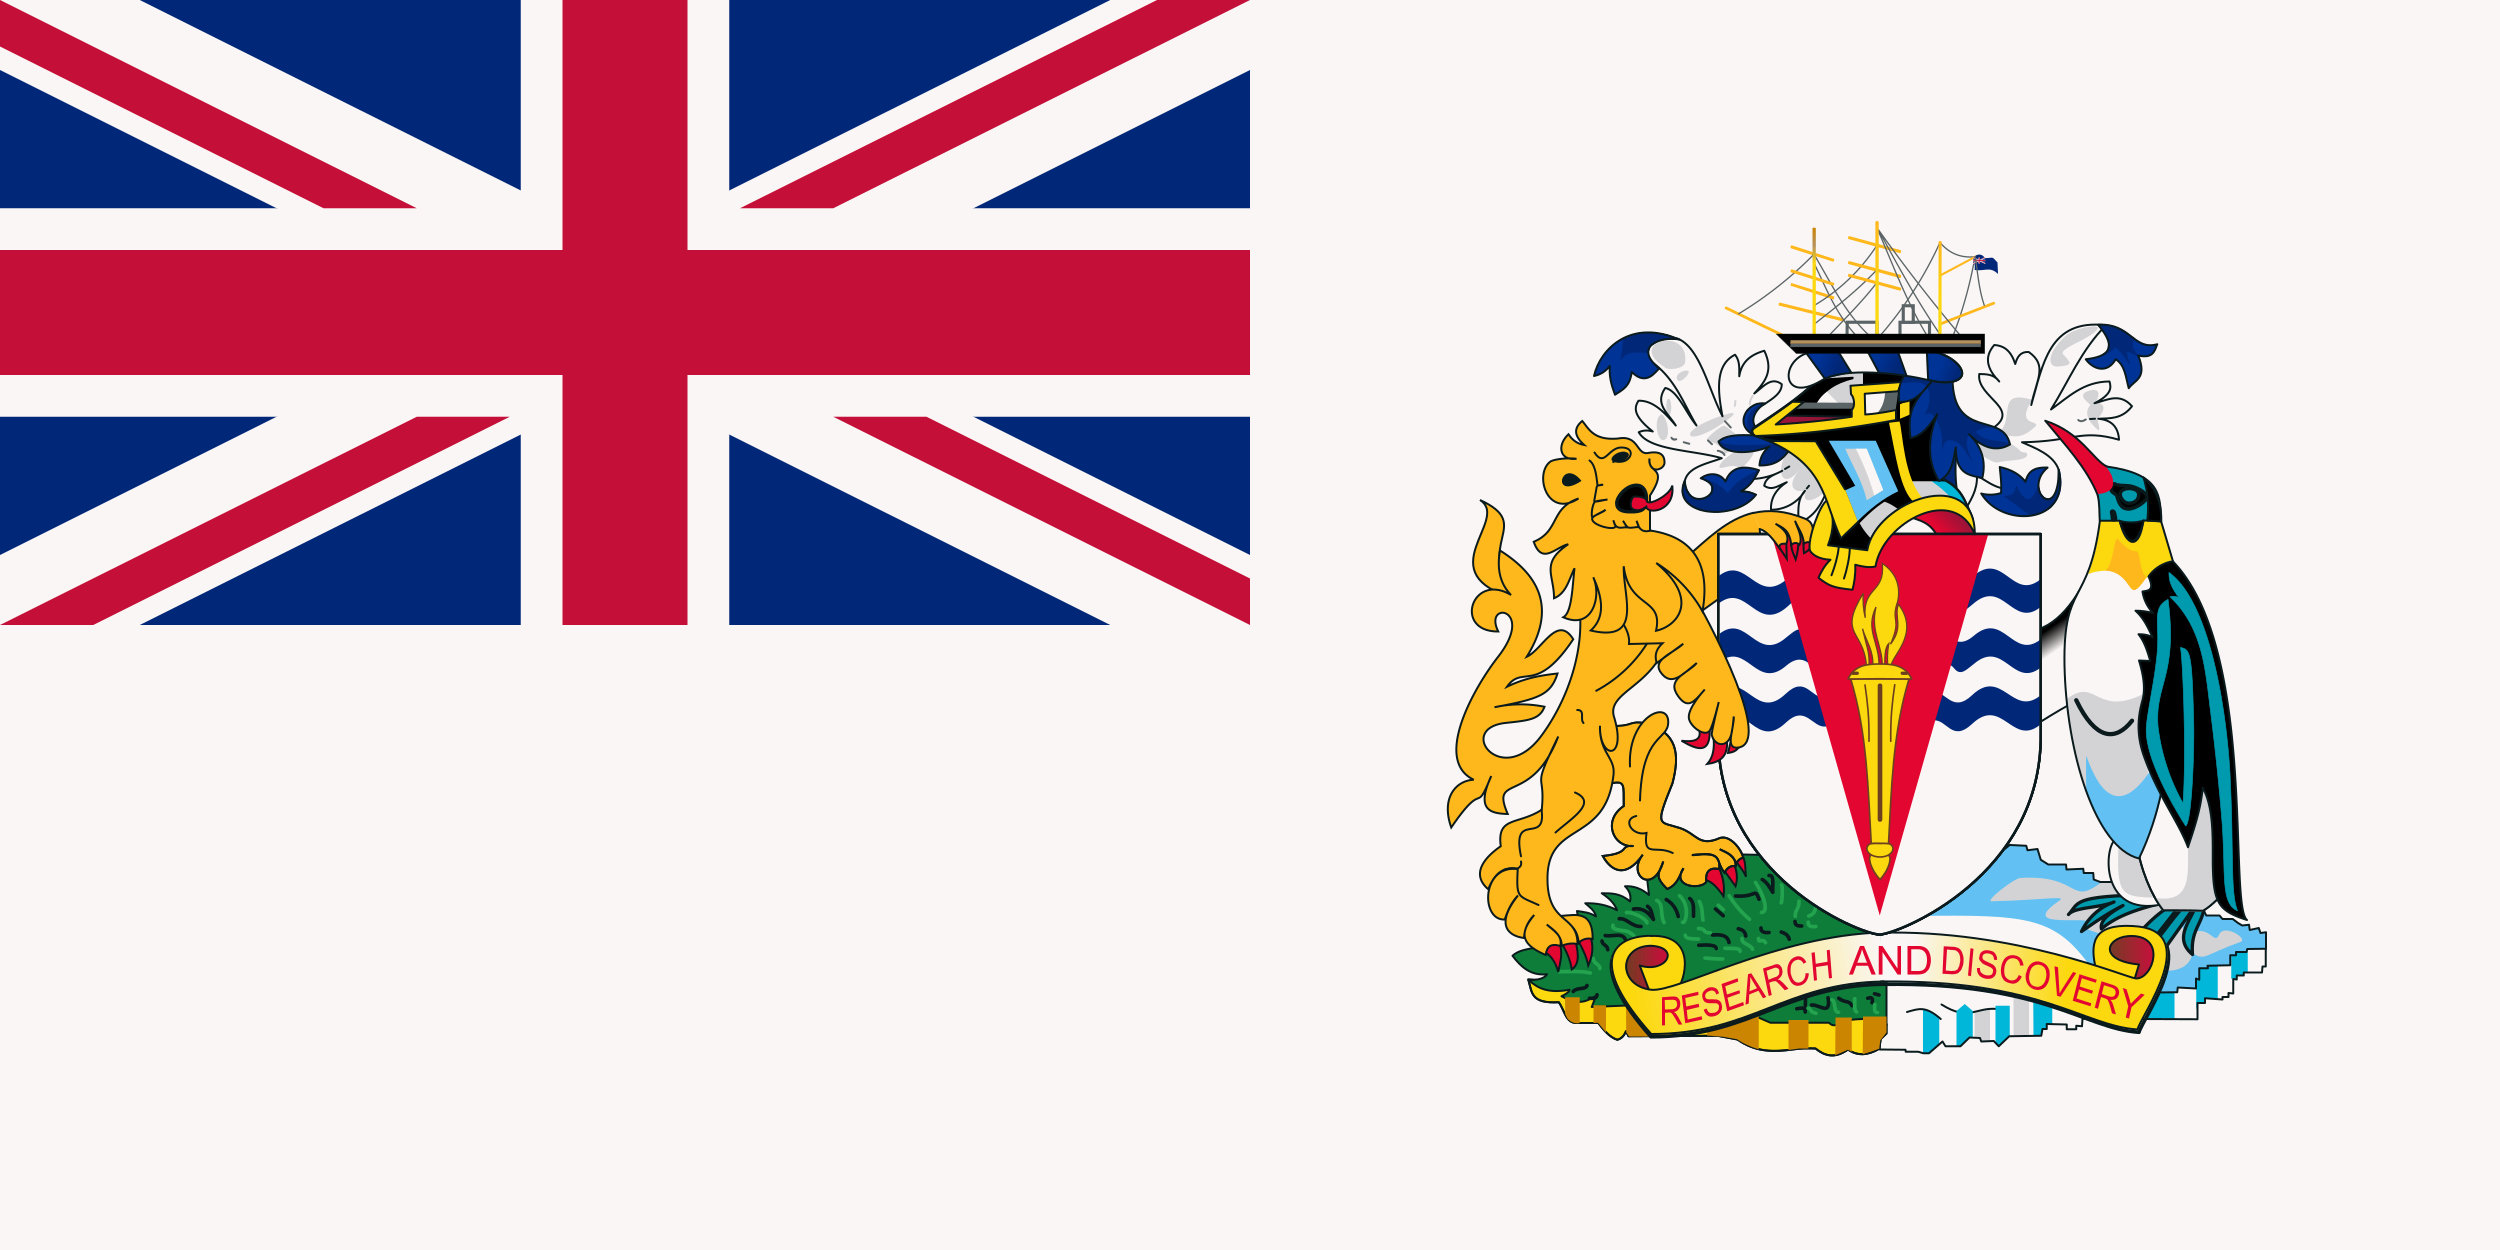 <svg xmlns="http://www.w3.org/2000/svg" xmlns:xlink="http://www.w3.org/1999/xlink" width="1000" height="500"><defs><path id="i" fill="#faf6f5" stroke="#0a1a1d" stroke-linecap="round" stroke-linejoin="round" stroke-width=".729" d="M351.3 461c-6.3-.3-49.1-17.8-48.7-60.4V340H400v60.5c.4 42.6-42.4 60.1-48.6 60.5z" display="block"/><path id="j" fill="none" stroke="#0a1a1d" stroke-linecap="round" stroke-linejoin="round" stroke-width=".729" d="M351.3 461c-6.3-.3-49.1-17.8-48.7-60.4V340H400v60.5c.4 42.6-42.4 60.1-48.6 60.5z" display="block"/><path id="k" d="M815.9 290.1c.2-2.4.4-7 0-11.7-11 8.5-15.2-11.6-27.1-.3-8 7.6-10.7-2.3-16-1.5s-4.9 12.4.5 11.6 7.4 9 15.5 1.4c12-11.3 16 9 27 .5zm-128.5-13.4c-.2 2.5 0 6.8.3 11.5 11.1-8.5 14.6 12.2 26.6.9 8-7.6 10.6 2.2 16 1.5s4.8-12.4-.5-11.7-7.5-9-15.5-1.4c-12 11.4-15.7-9.3-26.9-.8zm128.8-20.9c.3 4.1.1 5 0 11.3-11.1 8.5-14.7-11.9-26.8-1.4-2.4 1.7-5 5-7.6 1.8s-1.3 1.5-2.4-8.7 1.4 2.9 10-4.4c12.1-10.5 15.7 10 26.8 1.4zm-128.4 9c-.3-4.1 0-5 0-11.3 11.1-8.5 14.7 12 26.8 1.4 2.4-1.7 5-5 7.6-1.8s1.3-1.5 2.4 8.7-1.4-2.9-10 4.4c-12.1 10.5-15.7-10-26.8-1.4zM816 231.9c.3 2.7.2 8 0 11.1-11.1 8.5-14.7-12-26.8-1.4s-12.2-.6 0-11.1 15.6 10 26.8 1.4zm-128.4 9.4c-.3-2.7 0-7.9 0-11 11.2-8.5 15 11.9 27.2 1.3s12.3.6 0 11.2-16-10-27.2-1.5z"/><path id="l" fill="#e30631" d="M752 214h-43.3l43.2 152.2L795.2 214z"/><path id="s" fill="#fcd80e" stroke-width=".53" d="M756.5 266.7c-.6-4 12-12.8 2.9-25-2 5.2 2.3 8.7-3.2 16 4.7-10.8-.1-8.6 2.9-17.2 1.4-6.9-1.4-12-6.2-15.1 1.3 12-8.1 9.2-6.8 21.7-.8-3.3-1-6.5-.8-9.8-10.4 17 .4 14.6 1.3 29.3.6-.1 1 .4 1-.5.3-5.1-.9-7.2-2.6-14.6 1.4 4.8 4.6 9 4.1 15.1.9.2 1.3.2 2.5 0 .3-9.7-5.7-14.4-1.2-23.8-2.4 9.9 2.7 15.3 2.5 23.9h1c0-4.9.2-7.8 1.6-9.3-.6 3.7-.6 5.7-.4 9.3z"/><path id="t" stroke-width=".662" d="M752 337.4h-3.5c-1.3-22-1.6-43.9-8.2-65.8H763.6c-6.6 22-7 44-8.2 65.9z"/><path id="u" stroke-width=".662" d="m752 271.5 12.7.1c-2.7-5.5-7.4-6-12.8-6-5.3 0-10 .5-12.7 6zm0 80.3c4-4.3 5-9.7 3-9.8l-3-.1h-3.2c-2 .2-.8 5.6 3.2 9.9z"/><path id="v" stroke-width=".662" d="M752 342.8c4.4 0 6.5-3.2 4.3-5-.8-.6-3.6-.4-4.3-.4-.8 0-3.6-.2-4.4.4-2.2 1.8 0 5 4.4 5z"/><path id="w" stroke-width=".662" d="M746 274c1 7.1 1.7 12.3 1.6 22.5m10.3-22.6c-1 7.2-1.7 12.4-1.6 22.6"/><path id="x" stroke-width="1.854" d="M752 274.3v53.5"/><path id="y" stroke-width="1.324" d="M741.1 269.3h1.8m18 0h1.8"/></defs><clipPath id="D"><path d="M-420-195h840v390h-840z"/></clipPath><linearGradient id="a"><stop offset="0" stop-color="#003396"/><stop offset="1" stop-color="#012778"/></linearGradient><linearGradient id="b"><stop offset="0" stop-color="#ffb81c"/><stop offset="1" stop-color="#fcd80e"/></linearGradient><linearGradient id="c" x1="250.267" x2="255.906" y1="364.717" y2="359.281" gradientUnits="userSpaceOnUse"><stop offset="0" stop-color="#e30631"/><stop offset="1" stop-color="#961538"/></linearGradient><linearGradient id="d" x1="49.813" x2="62.697" y1="476.331" y2="476.331" gradientUnits="userSpaceOnUse"><stop offset="0" stop-color="#6c401f"/><stop offset="1" stop-color="#c40f38"/></linearGradient><linearGradient id="e" x1="279.923" x2="354.482" y1="593.919" y2="576.418" gradientUnits="userSpaceOnUse"><stop offset="0" stop-color="#fcd80e"/><stop offset="1" stop-color="#faf6f5"/></linearGradient><linearGradient id="f" x1="194.339" x2="208.191" y1="474.268" y2="474.268" gradientUnits="userSpaceOnUse"><stop offset="0" stop-color="#6c401f"/><stop offset="1" stop-color="#c40f38"/></linearGradient><linearGradient id="g" x1="363.046" x2="410.144" y1="576.806" y2="580.019" gradientUnits="userSpaceOnUse"><stop offset="0" stop-color="#faf6f5"/><stop offset="1" stop-color="#fcd80e"/></linearGradient><linearGradient id="h" x1="283.311" x2="287.174" y1="394.667" y2="400.293" gradientUnits="userSpaceOnUse"><stop offset="0"/><stop offset="1" stop-color="#faf6f5"/></linearGradient><linearGradient id="z" x1="272.137" x2="283.457" y1="400.642" y2="405.966" gradientUnits="userSpaceOnUse"><stop offset="0" stop-color="#ffb81c"/><stop offset="1" stop-color="#ffb81c" stop-opacity="0"/></linearGradient><linearGradient xlink:href="#a" id="A" x1="614.838" x2="620.314" y1="327.973" y2="330.254" gradientUnits="userSpaceOnUse"/><linearGradient xlink:href="#a" id="B" x1="632.713" x2="638.314" y1="327.379" y2="330.317" gradientUnits="userSpaceOnUse"/><linearGradient xlink:href="#a" id="C" x1="651.266" x2="656.293" y1="331.008" y2="333.055" gradientUnits="userSpaceOnUse"/><linearGradient id="E" x1="275.092" x2="275.092" y1="176.738" y2="187.643" gradientUnits="userSpaceOnUse"><stop offset="0" stop-color="#cb8500"/><stop offset=".5" stop-color="#b5915f"/><stop offset="1" stop-color="#fcd80e"/></linearGradient><linearGradient xlink:href="#b" id="F" x1="356.092" x2="356.092" y1="221.425" y2="241.844" gradientTransform="matrix(1.054 0 0 1.056 -81.136 -58.918)" gradientUnits="userSpaceOnUse"/><linearGradient xlink:href="#b" id="G" x1="356.092" x2="356.092" y1="221.425" y2="241.844" gradientTransform="matrix(1 0 0 .888 -42.967 -15.745)" gradientUnits="userSpaceOnUse"/><path fill="#faf6f5" d="M0 0h1000v500H0z"/><path fill="#012778" fill-rule="evenodd" d="M0 0h500v250H0z"/><path fill="#faf6f5" d="M0 0v28l444.1 222H500v-28L55.9 0zm500 0v28L55.9 250H0v-28L444.1 0z"/><path fill="#faf6f5" d="M208.3 0v250h83.4V0zM0 83.3v83.4h500V83.3z"/><path fill="#c40f38" d="M0 100v50h500v-50zM225 0v250h50V0zM0 250l166.7-83.3h37.2L37.3 250zM0 0l166.7 83.3h-37.3L0 18.6zm296 83.3L462.8 0H500L333.3 83.3zM500 250l-166.7-83.3h37.3L500 231.4z"/><path fill="url(#c)" stroke="#0a1a1d" stroke-linecap="round" stroke-linejoin="round" stroke-width=".601" d="M241.4 360.7c3.2 1.2 6.6 1.5 8.9 6.7l11.3.2-2-8-10-2.7z" transform="translate(444.044 -270.87) scale(1.324)"/><path fill="#faf6f5" d="m906.3 377.8.3 8.8h-1.7l-.2 2.4h-7.3v1.2h-2.8v1.6l-1.8-.2v5.8l-1.5-.2v1.6H889v1l-7-.5v1.9h-3v6.5l-46-.2-.2 3-2.3-.2v1.4h-3.8v-1.9l-8-.2v2H817l-.5 2.7-12.8.2-4.2 4-2-2.1-5 .2-.5-1.4-4.2-.2-3.6 3.5h-6l-1.2-1.9-5.4 4.7h-2.3l-1.8-.6h-5.2l-.1-.8-10.3-.2-.2-49.2z"/><path fill="#d3d3d5" d="M789.8 404.4h1.2l1-.3 4-.8v13.2l-3.4.1-1.5-1.4-1.3.1z"/><path fill="#00b6d9" d="M769.2 403.7c2.2.8 4.4 1.2 6.5 3.8v10l-4.2 3.7h-2.3z"/><path fill="none" stroke="#0a1a1d" stroke-linecap="round" stroke-linejoin="round" stroke-width=".796" d="M776.6 401.8c11.2 7 13.4.9 22.5 1.8"/><path fill="#00b6d9" d="m782.6 404.4 3.3-2.8 3.2 2.8v10.5l-1.3-.1-3.2 3.5-2 .3zm15.6-2.1h5.7v12l-1.7 1.5-2.8 2.6-1.2-.9zm15.1-3.1h7.6v10.4h-2.2v2H817l-.6 2.7h-3z"/><path fill="none" stroke="#0a1a1d" stroke-linecap="round" stroke-linejoin="round" stroke-width=".796" d="M762.8 404.8c4.9-1.4 7.4-2.5 13.5 2.8"/><path fill="#00b6d9" d="M859 395.1h10.8v12.4H859zm19.5-11h8.6v15.6l-5-.3-.2 1.8h-2.8l-.6 3zm14-4.1h6.6v9h-1.5l-.1 1.2-2.8-.1v1.4h-2.2z"/><path fill="#d3d3d5" d="M805.4 398.2h6.2v16h-6.2z"/><path fill="none" stroke="#0a1a1d" stroke-linecap="round" stroke-linejoin="round" stroke-width=".796" d="M906.3 377.8v8.8H905l-.2 2.4h-7.3v1.2h-2.8v1.6l-1.4-.2v5.8l-1.9-.2v1.6H889v1l-7-.5v1.9h-3v6.5l-46-.2-.2 3-2.3-.2v1.4h-3.8v-1.9l-8-.2v2H817l-.5 2.7-12.8.2-4.2 4-2-2.1-5 .2-.5-1.4-4.2-.2-3.6 3.5h-6l-1.2-1.9-5.4 4.7h-2.3l-2-.6h-5l-.1-.8-10.3-.1-.2-49.3z"/><path fill="#62c1f2" stroke="#0a1a1d" stroke-linecap="round" stroke-linejoin="round" stroke-width=".796" d="m804 338 6.5.3.5 1.8 4-.5 1.3 4.3 3 1.9h7.1l.2 2 6.7-.3.2 1.7h3.8l.2 2.6 2.6 1h6.5l34.4 10.3 1.5 3.1h5.3l1.2 1.4h4.1l2.1 1.6 1.7 1 2.7-.3.3 2.1 3.6-.8.7 2 2.2-.3v6.6l-7.5.1-.3 1.2h-4.2v1.3h-2.3v4l-9.1.2.2 1h-3.5v4.6l-1.3-.5v4l-7.3-.4-.2 1.9-9 .1-104.5-11.7C739 353.6 787 353 804 337.9z"/><path fill="#faf6f5" d="M766.5 366.4c44.7-.6 55.5.2 70 20.7l-81.3-7.5-1.1-9.7z"/><path fill="#d3d3d5" d="M807.8 351.3c-2 0-14.2 9.3-11.1 9.2 19.7-.4 30.2-2.4 27.1-.3-16.4 11.3 8.2 6.4 12.4 8.5-4.4 2.7-1.1 3 4.4 5l24.9 14.5c7.6.6 10.9-3.2 11.5-6.9 5.2 3.1 4.3.8 19.3-4.6 3-1.1-6.6-7.5-8.7-2.8-2 4.8-3.7-5.4-13.2.2l-5.1-12.3-24-8.6h-5.1c-12.6 9.3-8-3.6-32.4-2z"/><g stroke="#0a1a1d" stroke-linecap="round" stroke-linejoin="round" stroke-width=".796"><path fill="#fcd80e" d="M611.3 391.8c1.6 5.2.8 9.7 12.2 9.1 2.3 3 2.7 8.6 7.5 8.3h8.3c2.2 2.8 4.5 5.7 7.6 6.7 1.7-.4 2.8-1.7 3.5-3.4l1 2 35.6-.2 8 1.5c7.3 5.2 14.6 5 22 4 3-.5 6.1-.5 9.2-.4 3.7 3 7.7 4.2 13 .4 3.6 2.6 7.8 2.5 12.5-.3l.6-3.9 2.3-2.2v-3.7l-9.7-10.8z"/><path fill="none" d="M611.3 391.8c1.6 5.2.8 9.7 12.2 9.1 2.3 3 2.7 8.6 7.5 8.3h8.3c2.2 2.8 4.5 5.7 7.6 6.7 1.7-.4 2.8-1.7 3.5-3.4l1 2 35.6-.2 8 1.5c7.3 5.2 14.6 5 22 4 3-.5 6.1-.5 9.2-.4 3.7 3 7.7 4.2 13 .4 3.6 2.6 7.8 2.5 12.5-.3l.6-3.9 2.3-2.2v-3.7l-9.7-10.8z"/><path fill="#0f7d3a" d="m706.6 342-18.4-.4-29.5 8.7.9 7.7c-3-2.6-6.2-3.7-9.6-3.5 2 2 2.5 4 2 6.1-3.8-3.4-7.6-3.3-11.3-3.3 3.5 2.3 5.3 4.5 6.1 6.8-4-2.2-8.3-2.9-12.7-2.8 1.7 1.5 3.8 2.9 4.3 5.3-2.6-1.7-5.1-1.8-7.6-2.2l.8 5.6-17.6 9.1c-3.2.6-6.6 1-9 3.2 3.4 4.5 7.3 8.1 13.8 7.4-.8 1.4-2.9 2.3-7.2 2.4 3.3 3.1 7.6 5.4 16.2 3.8 0 .8-1.3 1.7-3.2 2.6 7.3 4 10.4 1.8 13.8-.2l-1.7 4.5 18.6-.8 44.1 3.3 8.8 3.8h23.4c1.4 1.5 2.8 1.2 4.3 0 2.8-1.2 6-1.4 9.2-1.5 3.7.6 6.9 1.5 9.5 2.3v-37.4z"/></g><path fill="none" stroke="#0a1a1d" stroke-linecap="round" stroke-linejoin="round" stroke-width="1.458" d="M853.3 371.5c29.6 1 3.6 36 2.3 41.4-22-1.5-37.8-20-102.1-19.2"/><path fill="#cb8500" d="M626 398.9h5.9v10.3c-1.9.4-3.4-.3-4.8-1.6l-1-1.9zm11.4 3.2h5V413l-3.2-3.9-1.8.1zm13 .3 9.4-.2v12.4h-8.2l-1.1-1.7zm32.5 1.2 20.6 1.4v14.7a31.4 31.4 0 0 1-8.7-4l-5.7-1-6.3-.5zm32.5 4.4h8v11.4h-3.6l-4.4.6zm18.8-1h6.5v13.7l-1.6-.8-5 2.2zm11-.4h9.4v6.4l-2.5 3.2-.4 3.3-6.6 2.2z"/><g fill="none" stroke-linecap="round" stroke-linejoin="round" stroke-width="1.101"><g stroke="#0a1a1d" stroke-width="1.458"><path d="M753.2 393.7c-39.4.5-52.8 21-92.8 21-25-28.1-16.7-39.1-.4-39.3"/><path d="M640.8 376.4c.2 1.8 2.2 1.5 2.3 3.5m-1-5.7c3 .7 7.8-2 8.4 3m-2.8-9.7c2.9-.4 4.9 3.2 8.7 3.1m-3-7c3.6-.6 6 1.3 8 4.2-.7-1.8-.6-4.1-2.4-5.3m7.5-2.7c3 1.8 4.2 4.3 4.8 6.8m4.6-7.2c2 1.6 1.4 4.6 1.5 7.1m8.8-2.9 3.1 2.7m-9.8 11.8c1.3 0 7-.6 7 1.3M685 374c3-.2 6-.2 6.6 3m3.7-5.5c1.4.3 2.7.8 3 2.9m6.1-3.2c-.1 1.4 1 2 3.2 1.8m4.9-.2c1.3.5 2.7 1 3.2 2.9m2.3-7.1c0 1.7 1.3 1.8 2.7 1.8"/></g><path stroke="#24a34e" stroke-width="1.458" d="M623.8 388.7c4.4-.1 8.9-.3 12.3.5m1.2-5.8c.1 2.1 2.8 2.4 2.6 4m5.3-17.3c0 .7-1 1.5 4.4 2.2.8 0 3.3.7 4.6 3m-3.6-10.3c2.8-.2 8 2.6 8.2 4.1m3.9-8.9c2.8 1.3 1.3 5.8 2.9 8.8m6.2-10.7c4.5 4 2.4 11.6 1.2 10.6m6.7-8.3c1.5 2.8 1 5 1.5 7.4m-1.8 3.4c3.3.1 1.5 1.8 4.7 1.7m-10 1c.1 1.7 3.5 1.4 5.3 1.5m2.6 7.6c2.2.2 4.3.4 7.1.4m.9-4.3c2.3.2 6.2-.3 6 1.2m.8-5.1c-.2 2.3 3.4 2.2 4.2 4.3m2.4-4.3c-.1 2.3 1.6-.4 2.8 1.7m-18.9-15 2 1.8m2.4-5.6a38 38 0 0 0 8.1 9.4m2.4-14.7c2.6 3.9 5.8 11.7 2.4 12m8-11c.6.8.2 7-.1 7.1m11 5.3c1.4-.4 2.5-1.5 2.6-2.9m-2.8 5.4c-.1 1.6 1.2 1.9 3 1.7m-6.7-10.1c0 3.4-1.6 3.3-1.5 6"/><path stroke="#0a1a1d" stroke-width="1.458" d="M694.2 358.4c8.8.6 7.5-3.6 9.4 1.3m4-9.5c2.3-.4 1.3 4.2 1.5 6.7-1.2-1.9-2.3-4-4.2-5.1m-75.6 44.8c1.5-1.8 5-.6 5.5-2.4m1 5.1c1.7.2 3 0 3-1.4m79.9 5.6c1.5-.2 3.4-.9 3.4 1.3l.1-6.3m2.4 3.5c2-.2 4.4 1.6 5.8 1.3.9-.2 1.3-1.7.8-4.2m4.3.2c2.7 2.1 4 .6 5.3 3m6.3-3c1.6-.6 2.2 0 1.7 1.8m1-3.6 1.8.5"/><path stroke="#24a34e" stroke-width="1.458" d="M723.2 403.3c1.2-.3.5 1.6 3.2 2m6.3-5.4c1.7.4.6 5.2 2.7 5m6.5-5.4c.1 1.9-.4 4.6.7 5.3m7.3-3c0 1.3-.5 3.3 1.1 3.2"/></g><path fill="#009aaf" stroke="#0a1a1d" stroke-linecap="round" stroke-linejoin="round" stroke-width="1.325" d="M867 363a57 57 0 0 0-10.2 9l5.6 4.3c3.6-4.2 6-8 10.2-12.7.2-.2-1.5-.3-1.2-.7l-10 12.7 4.5 3.9 12.8-18c-2.3 6.8-9.6 13.7-1.7 20.3-.8-10.5 4.2-11.7 4.8-20.2z"/><path fill="url(#d)" d="M67.3 476.3c0 4.2-3.9 7.6-8.7 7.6s-8.8-3.4-8.8-7.6 4-7.6 8.8-7.6 8.7 3.4 8.7 7.6z" opacity=".99" transform="matrix(1.22 0 0 1.34 588.524 -252.22)"/><path fill="#fcd80e" stroke="#0a1a1d" stroke-linecap="round" stroke-linejoin="round" stroke-width=".796" d="M659.9 378.3c12.7.3 6.8 11.3-4 7.9l4 10.6 11-1.3c2.7-2.1 8.8-22.2-11-21.1"/><path fill="url(#e)" d="M283.8 569.9c.7 1.3.7 2.2 0 3-9.8.2-9.8 12 0 13.2 8 1 38.2-16.4 69.7-17.2l.7 14.7c-29.8.4-40 16-70.1 16-19-21.3-12.6-29.6-.3-29.7z" transform="translate(284.176 -380.179) scale(1.324)"/><path fill="url(#f)" d="M210.4 474.3c0 4-3.7 7.4-8.2 7.4s-8.3-3.3-8.3-7.4 3.7-7.5 8.3-7.5 8.2 3.3 8.2 7.5z" opacity=".99" transform="matrix(1.364 0 0 1.352 576.855 -259.143)"/><path fill="#fcd80e" stroke="#0a1a1d" stroke-linecap="round" stroke-linejoin="round" stroke-width=".796" d="M853.1 374.4c-10.2-.4-15 9.7 2.5 11.4l-2.5 8.2-14.6-5.8c-2.6-10.6-1.8-18.7 14.6-17.8"/><path fill="url(#g)" d="M429.6 569.9c-.9-.8-.8-2.2 0-3 22.3.7 2.7 27.1 1.8 31.2-16.7-1.1-28.9-15.2-77.5-14.6l-.5-14.7c41.5-1 74.9 13.9 77.6 14 5 0 9.1-12.8-1.4-13z" transform="translate(284.176 -380.179) scale(1.324)"/><path fill="none" d="M661.5 413.6c22 .4 60.4-20.7 81.3-23.9"/><path fill="#e30631" d="M664.8 410.2v-11.3l4-.3c.8 0 1.4 0 1.9.2.4.2.7.6 1 1 .3.6.4 1.1.4 1.8 0 .8-.2 1.5-.6 2-.4.6-1 1-2 1.2l.8.5 1 1.5 1.6 3h-1.5l-1.2-2.2a21 21 0 0 0-1-1.6 3 3 0 0 0-.6-.7 1.6 1.6 0 0 0-.5-.3 3 3 0 0 0-.7 0l-1.4.1v5zm1.2-6.4 2.6-.1c.6 0 1-.2 1.3-.3a1.6 1.6 0 0 0 .7-.7c.2-.4.3-.7.2-1 0-.6-.1-1-.4-1.4-.4-.3-.9-.4-1.5-.4l-3 .1zm8.1 5.5-1.4-11.1 6.6-1.5.1 1.3-5.3 1.2.4 3.4 5-1.1.2 1.3-5 1.2.4 3.8 5.6-1.3.2 1.3zm7.4-5.4 1.1-.5.6 1.2c.2.2.6.5 1 .6l1.5-.1a3.2 3.2 0 0 0 1.2-.6c.3-.3.5-.6.6-1l.1-1c0-.3-.2-.6-.4-.8-.2-.2-.5-.4-1-.4h-1.6c-.9 0-1.5 0-1.9-.2-.5-.1-.9-.4-1.1-.7-.3-.4-.5-.8-.6-1.3a3.5 3.5 0 0 1 0-1.7 3.2 3.2 0 0 1 1-1.4 4.2 4.2 0 0 1 1.6-1c.7-.1 1.3-.2 1.8 0a2.3 2.3 0 0 1 1.4.7c.4.4.6 1 .8 1.6l-1.1.5c-.2-.7-.5-1.2-1-1.4-.4-.2-1-.3-1.6 0-.7.2-1.2.5-1.5 1-.3.4-.4.8-.3 1.3 0 .4.3.6.5.8.3.2 1 .3 2 .2l2.1.1c.6.2 1 .4 1.4.8.3.4.5.8.6 1.4a3.8 3.8 0 0 1 0 1.8 3.6 3.6 0 0 1-1 1.6 4 4 0 0 1-1.7 1c-.8.2-1.5.3-2.1.2a2.6 2.6 0 0 1-1.5-1 4 4 0 0 1-.9-1.7zm9.4.6-2.3-10.9 6.5-2.3.2 1.3-5.2 1.9.7 3.3 5-1.7.2 1.2-5 1.8.8 3.7 5.5-2 .3 1.3zm7.3-2.6 1-12.2 1.3-.4 6 9.5-1.3.5-1.8-3-3.7 1.5-.2 3.6zm1.6-5.4 3-1.2-1.6-2.6a30.8 30.8 0 0 1-1.1-2v2.2zm7.7 1.9-2.3-11 4-1.3c.7-.3 1.3-.5 1.8-.4.5 0 .9.3 1.2.7.4.4.6.9.7 1.5.2.8.1 1.5-.2 2.2-.3.6-.8 1.2-1.6 1.7l.8.2 1.3 1.1 2.2 2.4-1.5.6-1.7-1.9-1.2-1.2a2 2 0 0 0-.7-.5 1.5 1.5 0 0 0-.6 0l-.7.1-1.3.5 1 4.9zm-.1-6.5 2.5-1c.6-.1 1-.4 1.2-.6a1.8 1.8 0 0 0 .6-1v-1c0-.5-.3-.9-.7-1-.4-.3-1-.3-1.6 0l-2.8 1zm14.8-2.6h1.3c0 1.3-.4 2.3-.9 3.1s-1.3 1.4-2.2 1.7c-1 .3-1.8.3-2.5 0s-1.3-.8-1.8-1.7c-.4-.8-.8-1.7-1-2.8a8.2 8.2 0 0 1 0-3.1c.3-1 .6-1.8 1.2-2.5a4.5 4.5 0 0 1 2-1.3 3 3 0 0 1 2.5.2 4 4 0 0 1 1.7 2l-1.1.6a3 3 0 0 0-1.2-1.4 2 2 0 0 0-1.6-.1 3 3 0 0 0-1.6 1.1c-.4.6-.7 1.2-.7 2a8.3 8.3 0 0 0 0 2.2c.2.9.5 1.7.8 2.3.4.6.8 1 1.4 1.3a2.4 2.4 0 0 0 1.6 0 2.7 2.7 0 0 0 1.5-1.2c.4-.6.6-1.4.6-2.4zm3.4 3-1-11.2 1.3-.2.4 4.6 4.7-.8-.3-4.6 1.2-.2.9 11.3-1.2.2-.5-5.3-4.7.7.4 5.3zm14-2.5 4.4-11.4h1.6l4.7 11.4h-1.7l-1.4-3.5h-4.7l-1.3 3.5zm3.3-4.7h3.9l-1.2-3.1a31.1 31.1 0 0 1-.8-2.4 14.5 14.5 0 0 1-.6 2.2zm8.6 4.7v-11.4h1.5l6 9v-9h1.4v11.4H759l-6-9v9zm11.5 0v-11.4h3.9c.9 0 1.6 0 2 .2a3.9 3.9 0 0 1 1.7.8c.6.5 1 1.1 1.3 2a8 8 0 0 1 .1 5c-.1.6-.4 1.1-.7 1.6l-1 1a4.3 4.3 0 0 1-1.4.6 7.8 7.8 0 0 1-1.8.2zm1.5-1.4h2.4c.8 0 1.3 0 1.8-.2.4-.1.7-.3 1-.6.4-.3.6-.8.8-1.4a7 7 0 0 0 .3-2.2c0-1.2-.2-2.1-.6-2.7a3 3 0 0 0-1.4-1.3c-.4-.2-1-.3-2-.3h-2.3z"/><path fill="none" stroke="#0a1a1d" stroke-linecap="round" stroke-linejoin="round" stroke-width=".796" d="M660.2 378.3c-13 .3-13 16 .2 17.6 10.5 1.2 50.4-21.7 92.1-22.9m1 19.6c-39.5.5-53 21.1-93 21-25-28-16.6-39-.3-39.3"/><path fill="none" stroke="#0a1a1d" stroke-linecap="round" stroke-linejoin="round" stroke-width=".796" d="M852.7 370.4c29.5 1 3.5 36 2.3 41.4-22-1.5-38.4-20-102.7-19.2m-.9-19.5c55-1.5 99.5 18.2 103.1 18.3 6.7 0 12.1-16.8-1.8-17"/><path fill="#e30631" d="m777 389.5.5-11 3.4.2c.8 0 1.4.1 1.8.3.5.1 1 .4 1.4.8.5.6.8 1.2 1 2 .3.8.4 1.7.3 2.6 0 .9-.1 1.6-.4 2.2-.2.7-.4 1.2-.7 1.6l-1 1a3.4 3.4 0 0 1-1.2.4 6 6 0 0 1-1.6.1zm1.3-1.3 2.2.2 1.5-.1 1-.5.7-1.4.4-2c0-1.2-.1-2.1-.4-2.8-.3-.6-.7-1-1.2-1.3-.3-.2-.9-.3-1.7-.3l-2-.2zm8.9 2 1-10.9 1.2.2-1 11zm3.6-3h1.2c0 .5 0 1 .2 1.4s.5.7 1 1a3.8 3.8 0 0 0 2.7.5c.4 0 .7-.2 1-.5l.3-.9a1.6 1.6 0 0 0-.1-1c-.2-.2-.4-.5-.8-.7a17 17 0 0 0-1.7-.8c-.9-.4-1.5-.7-1.8-1l-1-1.2c-.2-.4-.2-1 0-1.4 0-.6.2-1 .5-1.5.4-.4.8-.7 1.4-.9.6-.1 1.2-.2 1.8 0 .8 0 1.4.3 2 .6.4.4.8.8 1 1.4.3.5.4 1.1.3 1.8l-1.2-.1c0-.7-.2-1.3-.5-1.7-.4-.4-1-.7-1.7-.8-.8-.1-1.3 0-1.7.2-.4.3-.7.6-.7 1 0 .5 0 .8.2 1.1.3.3.9.7 1.9 1.1l2 1c.6.4 1 .9 1.2 1.4a3 3 0 0 1 .2 1.6 3.1 3.1 0 0 1-.6 1.6 3 3 0 0 1-1.5 1 5.3 5.3 0 0 1-4.1-.7 3.4 3.4 0 0 1-1.2-1.5 4.1 4.1 0 0 1-.3-2zm16.7 2.8 1.2.6a4.7 4.7 0 0 1-1.9 2.4c-.8.5-1.7.6-2.7.3-1-.2-1.9-.6-2.5-1.2-.5-.7-1-1.5-1.1-2.4a8.3 8.3 0 0 1 0-3c.2-1.2.6-2.1 1.1-2.9a4 4 0 0 1 2-1.5 4.4 4.4 0 0 1 2.5-.1 4 4 0 0 1 2.3 1.3c.5.7.9 1.6 1 2.7H808c0-.8-.3-1.5-.7-2-.3-.4-.8-.7-1.5-.8-.7-.2-1.4-.1-2 .2a3 3 0 0 0-1.3 1.3 7 7 0 0 0-.7 2c-.1 1-.2 1.8 0 2.5 0 .8.4 1.4.8 1.8.5.5 1 .8 1.6.9.7.2 1.4 0 2-.3.5-.3 1-1 1.3-1.8zm3-.8c.4-1.8 1-3 2.2-3.9 1-.7 2.3-1 3.6-.5a4.7 4.7 0 0 1 2.3 1.3 5 5 0 0 1 1.2 2.5c.1.9.1 2-.1 3s-.7 2-1.2 2.7a4 4 0 0 1-2.1 1.5 4.4 4.4 0 0 1-2.5 0 4.6 4.6 0 0 1-2.3-1.4 5 5 0 0 1-1.2-2.4 7 7 0 0 1 0-2.8zm1.3.3c-.3 1.3-.2 2.4.2 3.4s1.2 1.5 2.1 1.7c1 .3 1.9.1 2.7-.5.7-.5 1.3-1.5 1.6-2.9.2-.9.2-1.7 0-2.4 0-.7-.3-1.3-.7-1.8a3.2 3.2 0 0 0-1.6-1 3 3 0 0 0-2.6.4c-.8.5-1.4 1.5-1.7 3.1zm11 8.8-1-11.8 1.4.4.5 8.5.1 2 1-1.7 4.4-6.9 1.3.4-6.3 9.5zm6.3 2 2.7-10.6 6.9 2.2-.4 1.2-5.6-1.8-.8 3.3 5.3 1.7-.4 1.2-5.2-1.7-1 3.6 5.9 1.9-.3 1.2zm8.8 2.8 2.7-10.6 4.3 1.4c.8.2 1.4.6 1.8.9.4.3.7.8.8 1.3.2.6.2 1.2 0 1.8-.2.7-.6 1.3-1.1 1.6-.6.4-1.3.5-2.3.4.3.3.5.5.6.8.3.4.5 1 .7 1.7l1 3.4-1.6-.5-.7-2.6a22.7 22.7 0 0 0-.6-1.8l-.4-.9a2 2 0 0 0-.5-.4l-.7-.3-1.5-.5-1.2 4.7zm2.8-5.5 2.7.9c.6.2 1 .2 1.4.2s.7-.2 1-.4c.2-.2.3-.5.4-.9a1.8 1.8 0 0 0-.2-1.4c-.2-.4-.7-.7-1.4-1l-3-.9zm9.6 9.4 1-4.5-2.2-7.3 1.5.5 1.2 3.8.5 2 1.5-1.5 2.6-2.6 1.5.5-5.3 5-1 4.5z"/><path fill="#ffb81c" stroke="#0a1a1d" stroke-linecap="round" stroke-width=".796" d="m703.9 211.6.8 15.7-27 19.2-3.2-23.5c8.3-7.2 16.3-15.4 26.9-17.9"/><path fill="url(#h)" stroke="#0a1a1d" stroke-linecap="round" stroke-linejoin="round" stroke-width=".601" d="M277 395.5c9-1 15.2-9.5 20.3-21.4l-7.2 43.2c-4 2.2-7.8 4.6-11.7 7z" transform="translate(444.044 -270.87) scale(1.324)"/><use xlink:href="#i" stroke-linecap="round" stroke-linejoin="round" stroke-width=".729" display="block" transform="translate(286.667 -236.537) scale(1.324)"/><use xlink:href="#j" stroke-linecap="round" stroke-linejoin="round" stroke-width=".729" display="block" transform="translate(286.667 -236.537) scale(1.324)"/><use xlink:href="#k" fill="#012778"/><use xlink:href="#l"/><g fill="none" stroke-linecap="round" stroke-linejoin="round"><use xlink:href="#m" stroke="#fcd80e" stroke-width="2.119"/><use xlink:href="#n" stroke="#ffb81c" stroke-width="1.059"/><use xlink:href="#o" stroke="#fcd80e" stroke-width="2.119"/><use xlink:href="#p" stroke="#ffb81c" stroke-width="1.059"/><use xlink:href="#q" stroke="#fcd80e" stroke-width="2.119"/><use xlink:href="#r" stroke="#ffb81c" stroke-width="1.059"/></g><g stroke="#6c401f"><use xlink:href="#s" stroke-width=".53"/><g stroke-linejoin="round"><g stroke-width=".5"><g fill="#fcd80e" stroke-width=".662"><use xlink:href="#t"/><use xlink:href="#u"/><use xlink:href="#v"/></g><use xlink:href="#w" fill="none" stroke-linecap="round" stroke-width=".662"/></g><g fill="#fcd80e" stroke-linecap="round"><use xlink:href="#x" stroke-width="1.854"/><use xlink:href="#y" stroke-width="1.324"/></g></g></g><use xlink:href="#i" stroke-linecap="round" stroke-linejoin="round" stroke-width=".729" display="block" transform="translate(286.667 -236.537) scale(1.324)"/><use xlink:href="#k" fill="#012778"/><use xlink:href="#l"/><use xlink:href="#j" stroke-linecap="round" stroke-linejoin="round" stroke-width=".729" display="block" transform="translate(286.667 -236.537) scale(1.324)"/><g fill="none" stroke-linecap="round" stroke-linejoin="round"><use xlink:href="#m" stroke="#fcd80e" stroke-width="2.119"/><use xlink:href="#n" stroke="#ffb81c" stroke-width="1.059"/><use xlink:href="#o" stroke="#fcd80e" stroke-width="2.119"/><use xlink:href="#p" stroke="#ffb81c" stroke-width="1.059"/><use xlink:href="#q" stroke="#fcd80e" stroke-width="2.119"/><use xlink:href="#r" stroke="#ffb81c" stroke-width="1.059"/></g><g stroke="#6c401f"><use xlink:href="#s" stroke-width=".53"/><g stroke-linejoin="round"><g stroke-width=".5"><g fill="#fcd80e" stroke-width=".662"><use xlink:href="#t"/><use xlink:href="#u"/><use xlink:href="#v"/></g><use xlink:href="#w" fill="none" stroke-linecap="round" stroke-width=".662"/></g><g fill="#fcd80e" stroke-linecap="round"><use xlink:href="#x" stroke-width="1.854"/><use xlink:href="#y" stroke-width="1.324"/></g></g></g><g stroke="#0a1a1d" stroke-linecap="round" stroke-width=".601"><path fill="#e30631" stroke-width=".796" d="M617 380.6c2.6.7 5 3.4 6.3 8.2.8-4.2 2.2-8 .1-12.3-4.8-1.2-6.2 1.3-6.5 4.1zm6.8-4c.2-.3 4 4.8 4.9 11.2 3.5-2.5 2.5-7.1 1.3-12.4-1.5.4-4 .5-6.2 1.3zm7-1.4c1.6 3.3 3.7 6.8 4.5 11 1.6-3.6 2.4-7.5.7-12.2zm48.7-84.6c.3 2.4 2.2 6.8-6.9 5.7 7 4.2 11.5 4.9 11.3-4.3zm5.8 3.6c.7 5.1-.1 8.8-2.4 11.4 5-.7 8.7-3 7.8-10zm7.2 1.5-1.3 5.5c4-.5 3.8-2.3 5.7-3.5z"/><path fill="#ffb81c" stroke-width=".796" d="M606.6 239.6c-36.5-10-2.1-31.7-14.6-39.6 22 10.1-3.2 17 14.6 39.6zm15 126.8c6.5.5 15.4-4.2 15.5 9.2-2.5-.6-4.4.3-5.6 1.5-.8-8.2-6.2-7.6-9.8-10.7z"/></g><g stroke="#0a1a1d" stroke-linecap="round" stroke-width=".601"><path fill="#e30631" stroke-width=".796" d="M693.8 343.8c1.7 2.4 3.4 4.1 4.6 6.9-.4-3.4 0-7.3-2-8.6zm-12.5 7.9c3.6.7 5.9 3.7 8.1 6.8a20 20 0 0 0-2.8-13.1c-3.2.9-5.6 2.4-5.3 6.3zm7.8-4.3 5.1 7.1c1-3.3.6-6.5-1-9.6z"/><path fill="#ffb81c" stroke-width=".796" d="M643.3 290.3c10.8.6 7.3-2.2 15.1-1 12.4 3.7 13.7 12.1 10.6 24-7.3 18-5.4 15.1 3.2 18 6.5 2.3 7.4 7.5 15.5 4 3.8-1.6 8.5 3.6 9.6 7.7-1.2.4-2.1 1-2.7 2.3-2-4-4.4-4.3-6.7-5.6 3 1.4 6.3 2.5 6.4 6.7-2-.2-3.4.6-4.5 2.7-4.2-5.4.1-8.4-13-7.1 2 .5 11.8-3.2 10.9 5.6-4.1-.8-5.6 1.2-5.2 5.2-2.3 3.2-14.2 2-9.1-5.5-1.7 3-2.3 6.6-6.5 8.3-5.6-5.4-3.1-6.3-1.6-11-3.9 13.5-14.8 5.7-8.2-2.7-6.8 9.8-12.7 6.5-16 .5 11.8-1.2 6.2-4.4 12.3-4-7.9.8-12.8-10-3.9-16-.2-8.6 1.1-10.8-6.7-8.6l-7.6-27.5z"/></g><path fill="url(#z)" d="M272.6 398c1.5-.3 7.5-2 8-1l-6 18.6c-3.1-1.4-7.5-1.2-9.2-2.5 2.5-3.3 1-15.2 7.2-15z" transform="translate(286.005 -236.206) scale(1.324)"/><g stroke="#0a1a1d" stroke-linecap="round" stroke-width=".796"><path fill="none" d="M654.5 326.4c-5.8 1.3-1.7 8.2 4.1 6.8-1.3 10.2 3.5 4.6 10.5 8"/><path fill="none" d="M643.3 290.3c10.8.6 7.3-2.2 15.1-1 12.4 3.7 13.7 12.1 10.6 24-7.3 18-5.4 15.1 3.2 18 6.5 2.3 7.4 7.5 15.5 4 3.8-1.6 8.5 3.6 9.6 7.7-1.2.4-2.1 1-2.7 2.3-2-4-4.4-4.3-6.7-5.6 3 1.4 6.3 2.5 6.4 6.7-2-.2-3.4.6-4.5 2.7-4.2-5.4.1-8.4-13-7.1 2 .5 11.8-3.2 10.9 5.6-4.1-.8-5.6 1.2-5.2 5.2-2.3 3.2-14.2 2-9.1-5.5-1.7 3-2.3 6.6-6.5 8.3-5.6-5.4-3.1-6.3-1.6-11-3.9 13.5-14.8 5.7-8.2-2.7-6.8 9.8-12.7 6.5-16 .5 11.8-1.2 6.2-4.4 12.3-4-7.9.8-12.8-10-3.9-16-.2-8.6 1.1-10.8-6.7-8.6l-7.6-27.5z"/><path fill="#ffb81c" d="M652 306.6c-1.1-19.8 15.4-27 15.3-17.7-.1 7.5-10.5 4.2-11.3 31.3"/></g><g stroke="#0a1a1d" stroke-linecap="round"><g stroke-width=".601"><path fill="#ffb81c" stroke-width=".796" d="M631.4 240.4c3.1 18-3.9 39.2-15 54.1-15.7 21-34.2-2.9-14.4-5.3 9.2-1 13.9-1.3 15.8-6.5a48.2 48.2 0 0 0-20 .2c17.5-3.3 22.5-4.8 25.2-13.5-6.4.7-13 1.8-20.2 5.3 6.3-9 11.5 3.4 26.5-19-6.4-10.2-12.4 4.2-18.6 7C623.6 242 614 229 600 220.2c-1.3 7.4 0 13.2 4.4 17.8-15.6-9.4-23.3 14.7-5.1 14.6-6.2-12.5 15.4-9.6-.2 10.3-9.5 12.2-26 41.2-9.6 49-7.1.3-13.2 7.2-9 19.1 13.7-20.1 9.2-4 16-20.6-6.3 13.7-.3 15 6.6 15.2-7.2-16.6 9.4-3 20.2-31-11 22.6-5 13.1-6.6 29.3-9.6 6.2-18 2.5-16.4 14.6-4.1 2.8-13.2 10.2-5 17.2 3-7.5 7-9 11.6-8.1-14.4-1.6-14.7 20.7-5 20.2 1.3-3.8 2.7-6.9 5.3-9.6-8.6 10.8-4.9 16 2.4 17 .2-4 1.8-6.9 4.1-9.2-6.3 7.5-5 11.9 4.6 16 .4-3.3 2-4.8 5.8-3.6 1-4-2.4-6.2-5.4-8.6 2.5 2.3 5.9 4 6 8.5 2.3-.9 4.3-1.1 6.3-.7 0-12.2-12.2-7.5-12-26.5.2-23 23.3-13.3 26.4-41.2.8-7-5.7-8.6-5.4-19.6-.3 13.8 11 14.1 5.6-3.6-3-10.2 16.3-12 21.4-31.3l-31-30.1z"/><path fill="none" stroke-width=".796" d="M659.9 255.6a54.3 54.3 0 0 1-21.4 20.7"/><path fill="#ffb81c" stroke-width=".796" d="M671.8 228.2c15.7 26.1 36.5 68.5 23.7 70.8-6 1-1.7-7.8-2-12.4 0 0-.3 3.8-.8 6.4-1.2 6.2-6.7 5.9-8 1-.3-.8 2.8-13.2 2.8-13.2s-2.1 8.8-3.5 11.3c-1.7 2.9-7.5-1-8.4-4.5-1-4 6.3-11.8 6.3-11.8-3.9 4.5-6.5 8.2-10.4 3-5.6-7.3 3.6-9.3 7.2-13.6-5.5 4.4-9.8 9.4-14 4.3-4.6-5.5 4.4-8 8.6-12l-10.6 7.7c-1.2-3.7.3-6 2.3-7.9l-13.4.3c.6-5.7-4.1-10-6.3-14.9l.8-22.1 21.4 1.3z"/><path fill="#ffb81c" stroke-width=".796" d="M659.8 183.4c-.4 6.5 6 4.7 6 1.6 0-2.6-1.2-4.8-6.6-3.8-4.7.8-3.6-7.3-11.9-5.8-10 .9-11.8-4-14.4-7-3.3 2.7-3.5 5.8.8 9.6-2.8-.5-4.8-2-6.3-4.3-4.8 4.5-3.5 10.7 3.2 9.8-4.9-.5-9.3.4-10.4 1.1-6.7 4.8-1.5 23 11.2 14.8-11.4 3.9-7.5 13-17.9 17.3 3.3 9.6 8.9 2 13.8 1-11.3 7.6-5.6 12.3-5.7 21.6 5-2 6-7.6 8.2-12-.9 8.1-1.1 17.8-4.5 19.6 11.8 5.3 15.4-8.5 12-16 4.9 10.7 3.6 17.1-1 21.3 21.3 5 12.8-13.9 13.2-25.7 2 17.1 16 12.3 12.9 25.8 8.6-1.8 17.7-12.4.1-27.1a54.6 54.6 0 0 1 18.5 19.3c4-23.2-8-30.4-21-32.3v-14c7.7-11.8-1.1-8.6-.2-14.8z"/><path fill="none" stroke-width=".796" d="M630 317c9.3 4-1.4 10.3-7.8 16m-5.6-9.2c2.1 14.7-12.1 0-8.2 18.7m-6.9 5.5a10 10 0 0 1 5.6-.5c-.6 12-.1 10.6 8.3 14.5m-8.4-14.6c1.1-.6 1.7-1.3 1.4-2.8m22.5-60.6c3.3 0 1 3.7 2.5 5.2"/></g><path fill="#0a1a1d" stroke-width=".531" d="M632.2 192.3c-7.4-8.9-11.5 7.4 0 0z"/><path fill="none" stroke-width=".796" d="M637.8 181c4 6.2 5.5-2.1 10.8-2 6 0 3.9 5.8-.6 5.7-4 .2 3.3-3.6-2.7.1m14.9 27.4c-2.5.8-3.8-.1-4.6-1.4-.5-.8-.6-1.6-1-2.5.5 1.2 1.3 3 .7 2.6-.7-.3-3 .6-4.2 0-.7-.5-1.2-1.6-1.9-2.6l1.6 2.6c-.9-.1-3 .6-4.1-.2-.8-.6-.8-1.2-1.4-2.6.6 1.5.5 1.6.8 2.1 1 2.5-10.1 0-9.2-3 .4-1 3.9-2.2 5.3-3.3-.8 1-4.4 2.1-5 3-1 .6-.4-5 .7-6.1.4-.5 4-.8 5.1-1-1.3.1-5.5 1.4-5.3.5l1-5.6c.2-.8 1.4-.5 2.5-.8-1-.2-2.1.7-2.2.2-.3-1.8-.5-8-3.2-9.9"/><path stroke-linejoin="round" stroke-width="1.384" d="M658.6 200c.1 4.9-3.9 4.7-6.7 4.7s-5.2-.7-5.2-3.4 3.8-7.2 7.9-7.2c2.8 0 4.1 2.5 4 5.8z" opacity=".99"/><path fill="#e30631" stroke-width=".796" d="M654 198.6c6.4 0 4.3 3.4 4.8.9-1.4 4 9.2-1 10.1-5.3 1.3 10.5-10 11.7-10.4 8.5-2 1.5-3.7 1.8-5.4.9-1.5-.8-.8-5 .9-5z"/><path fill="#0a1a1d" stroke-linejoin="round" stroke-width=".014" d="M371.2 342.6c0 .2-.6.4-1.3.4s-1.3-.2-1.3-.4.6-.4 1.3-.4 1.3.2 1.3.4z" opacity=".99" transform="matrix(2.653 -.721 .394 4.856 -468.25 -1214.125)"/></g><path fill="#faf6f5" d="M730.8 196.3c-2.3 5.4-5 10.5-11.5 13 .2-4.5-.7-9.3 2.7-13a15.8 15.8 0 0 1-13.6 7.6c-.2-4.6 2-8.2 6.3-11-3.7 1.5-5.8 3.5-9 1.4.6-3.7 4.4-4.4 7.2-6a26.8 26.8 0 0 1-13.3 3.3l-15.2 10.8-9.7-3c-4.1-11.7 5.2-13 14-16.1-11-3.3-29-3-33.2-10.4 1.7-.8 3.5-.9 5.6-.3-7.9-6.3-7.5-9.5-5.7-12.3 5.8-.2 10.4 4.6 14.9 9.9-2.8-4.7-8.7-8.5-4.2-15 5 1 8.3 10 12.5 15-5.9-10-9.4-21.3-21.6-27.6l3.7-8 10.2.7c13.3 8.6 12.6 20.7 18.1 31.2-2-10.4-2.9-20.6 5-24.6 2 2.4 1.7 5.6 1.7 8.6 1-6.2 5-8.7 10-10.2 4 8.3 0 12.7-4 17.1 3.5-2.5 6.7-7 11-3.7 0 3.6-3.6 5.7-7 8l-5.5 3 .4 6 6 3.1 14.1 5.5z"/><path fill="#d3d3d5" d="M666 147c-16.4-10.3 10.1-17 8-1.9-.4 2.2-5.9 3.2-8 2zm5.1 5.1c-2-2.6 3.6-4.7 4.3-3.6.7 1.1-3.3 5-4.3 3.6zm-7.1 14c-2.7 2.2-.8 11.7 2 9.7 2.9-2-.1-11.4-2-9.8zm20 2c-11.7 4.6-10.2 10.2 2 3.2 2.2-1.4 16.8-10.6-2-3.3zm12.7 6.8c-2.6-.7-5.7-4.5-7.2-4.6-1-.1-6.9 4.7-6.8 5.6 0 .7 5.3.7 7.2 5.7 4.3-2.2 4.5-4.5 6.8-6.7zm-1.3 4.9c-5.2 3-8 5.8-7.6 7.1.4 1.3 5.8-2.3 8.6.8 4.8-4.9 9-10-1-8zm20.8-.3 14.3 16.6c-3.3 4-12.2 7.3-7-2-1.7 4.4-11.5 2.7-3.4-6.6-8.2 10.4-10.4-1.5-3.9-8z"/><g stroke-linecap="round" stroke-linejoin="round" stroke-width=".601"><g fill="none"><path stroke="#d3d3d5" stroke-width=".796" d="m694.2 160.4-.3 2m7.2-4c-.5.5-1.2 2.2-1.2 3.3"/></g><path fill="#5a6365" stroke="#5a6365" stroke-width=".796" d="m692.3 171-2.3-2.5m-19.5 7.2c-.6.2-1.3.4-1.9-.6m4.9 1.8 2.2.6m7.5-1.3 1.6 1.5m2.3 2.6c1 .2 2 .4 2.7 1.7"/></g><path fill="#d3d3d5" d="M668.5 162.8c-.2-4.8-2.1-4-2-.2.4 7.3 2.2 2.5 2 .2z"/><path fill="none" stroke="#0a1a1d" stroke-linecap="round" stroke-linejoin="round" stroke-width=".796" d="M730.8 196.3c-2.3 5.4-5 10.5-11.5 13 .2-4.5-.7-9.3 2.7-13a15.8 15.8 0 0 1-13.6 7.6c-.2-4.6 2-8.2 6.3-11-3.7 1.5-5.8 3.5-9 1.4.6-3.7 4.4-4.4 7.2-6a26.8 26.8 0 0 1-13.3 3.3l-15.2 10.8-9.7-3c-4.1-11.7 5.2-13 14-16.1-11-3.3-29-3-33.2-10.4 1.7-.8 3.5-.9 5.6-.3-7.9-6.3-7.5-9.5-5.7-12.3 5.8-.2 10.4 4.6 14.9 9.9-2.8-4.7-8.7-8.5-4.2-15 5 1 8.3 10 12.5 15-5.9-10-9.4-21.3-21.6-27.6l3.7-8 10.2.8c9 3.3 12.6 20.6 18.1 31.1-2-10.4-2.9-20.6 5-24.6 2 2.4 1.7 5.6 1.7 8.6 1-6.2 5-8.7 10-10.2 4 8.3 0 12.7-4 17.1 3.5-2.5 6.7-7 11-3.7 0 3.6-3.6 5.7-7 8l-5.5 3 .4 6 6 3.1 14.1 5.5z"/><g stroke="#0a1a1d" stroke-linecap="round" stroke-width=".601"><path fill="#e30631" stroke-width=".796" d="m710.9 217.7 3.8 5.8-.2-7.5zm5.7-.6c-.3 2.5.7 4.2 1.7 6.7.8-2.7 1-5.4 1.3-8.1zm5-1.5c-.2 2-.3 3.8 0 5.7 3-1.7 3.5-3.6 3-4.4z"/><path fill="#ffb81c" stroke-width=".796" d="M701.3 205.2c6-1.4 12.7-1 20.8 2.3 4.3 1.8 3 6.2 2.7 10-.9-.7-1.9-1-3.3 0 0-3.5-2.3-6.2-3.5-9.2 1 3.2 3.2 6.4 1.8 9.6-1.2-1.1-2.3-.8-3.3 0-.7-6.2-3.7-6.9-6.3-8.4 3.2 2 5.9 4.4 4.3 8-1.4 0-2.8-.2-2.8 1.6-2.4-3.3-4.8-6.6-7.8-7.5"/></g><path fill="#faf6f5" d="M795.7 172.2c14.4-8.5-5.3-13-4-22.6 2.9.1 5.8 0 8 3-4.6-4.7-6.4-9.5-2-14.6 3.5.2 6.6 1.9 8.4 7.6.8-3 2.2-5 5.4-4.8 7.7 5.4 3.1 11 1 21.2 4.7-16.1 7-35.1 29.8-31.6-9.7 9.7-14.8 22.2-21.8 33.4 6.8-5 12.9-11.2 23.3-11.2.7 2.5 1 5.1-6 8.7 5-1.2 10.1-4.4 15 1.2-4 5.2-8.8 4.8-13.5 5 4.9.4 8 2.9 8.3 8.4-15.3-4.4-18 .7-38.8 1 4.9 2.2 12.2 4.9 14.8 11.1v7.8l-3.3 5.4-19-5.8c-3.5-.6-7-3-10.5-5.3.2 6.2-2.6 10-5 14.3l-18.6-17 12.9-12.2z"/><path fill="#d3d3d5" d="M793 176.5a45 45 0 0 1 7.6 2.7c-1-5.4 5.5-1 7.4 1.1 1 1.1 3 .2 2.9 1.6-.2 2.6-8 2-11.8 3.1-2.3.6-15.3-8-6.2-8.5zm20-16.5c-16-4.9-5.6 9.2-15 14.1 6.1-.9 8.9 3.1 15.8-3.2 3.6-3.3-8.4.4-.9-10.9zm25.2 1c1.6-2.4 2.2-6-2.2-4.8-5.2 1.4-1.8 4.1.2 5.7-3.8 4.4 1.6 8.8 3 10.1 1.2 1-.3-4.5-.3-4.5 2.7-2.5 4.1-6.3-.7-6.4zm-13-19.4c-1-1.3 3.4-3.4 7.3-5.4 13.3-7.1 3.3-6.4-3-3.8-2 .8-3.7 2-6.4 5.3-4 4.7-3.8 9.3.2 8.9 6.6-.6 4.7-1.6 1.9-5z"/><g stroke-linecap="round" stroke-linejoin="round"><g stroke-width=".601"><g stroke="#5a6365"><path fill="none" stroke-width=".796" d="M831.3 168c.9.8 1.9.5 3-.2"/></g><path fill="none" stroke="#0a1a1d" stroke-width=".796" d="M795.7 172.2c14.4-8.5-5.3-13-4-22.6 2.9.1 5.8 0 8 3-4.6-4.7-6.4-9.5-2-14.6 3.5.2 6.6 1.9 8.4 7.6.8-3 2.2-5 5.4-4.8 7.7 5.4 3.1 11 1 21.2 4.7-16.1 7-34.6 29.9-31.9-9.8 9.7-15 22.5-22 33.7 7-5 13-11.2 23.4-11.2.7 2.5 1 5.1-6 8.7 5-1.2 10.1-4.4 15 1.2-4 5.2-8.8 4.8-13.5 5 4.9.4 8 2.9 8.3 8.4-15.3-4.4-18 .7-38.8 1 4.9 2.2 12.7 4.9 14.7 11.1l.1 7.8-3.3 5.4-19-5.8c-3.5-.6-7-3-10.5-5.3.2 6.2-2.6 10-5 14.3l-18.6-17 12.9-12.2z"/></g><g stroke="#0a1a1d"><path fill="#009aaf" stroke-width="1.325" d="M849.7 358.2c-20.7.9-18.5 3.6-22.3 7.6 2.4-3 12-2.5 18.2-5a23 23 0 0 0-13 11.8c5.8-4 10.3-7.2 16.6-10.4-2 1.3-9.7 5-8.6 9.4 6.5-5.8 16.5-8.3 21.8-9.8z"/><path fill="#faf6f5" stroke-width=".796" d="M846.8 335.7c-4.8 0-8.4 31.7 18.3 26-1.5-11.2-3.1-22.4-18.3-26z"/></g></g><path fill="#d3d3d5" d="M847.5 336.7c-1.3 22.7 1.6 21.9 15.5 22.4-1.1-11.3-5.8-19.4-15.5-22.4z"/><path fill="#faf6f5" stroke="#0a1a1d" stroke-linecap="round" stroke-linejoin="round" stroke-width=".796" d="M862 303.1c-15.2 18.4-5.9 49.7 3.3 61 5.2 0 11 0 15.9.2 3.8-2.3 7.4-6.1 10.4-10l-3.8-45.7z"/><path fill="#d3d3d5" d="M861.7 359.1c18.1 3 12-14.4 14-25.4.1-2.8-2.2-10.2-1.2-11.6l5.7-10 4.8 4.8 3 41.7-7 6-16-.2z"/><path fill="none" stroke="#0a1a1d" stroke-linecap="round" stroke-linejoin="round" stroke-width=".796" d="M862 303.1c-15.2 18.4-5.9 49.7 3.3 61 5.2 0 11 0 15.9.2 3.8-2.2 7.4-6.1 10.4-10l-3.8-45.7z"/><path fill="#faf6f5" d="M840 208.4c-4.5 34.7-15 23.6-14.3 57.2.6 34.9 12.2 73 29.8 77.3 17-35.2 11-72.5 16.5-108.7l-7.6-25.8-13.8-3.3z"/><path fill="#fcd80e" d="M840.2 207.9c-.9 7.7-2.3 15-5 21.8 2.2-1 4.6-1.3 7.4-1.5 11.8.5 7.6 14.4 15.4 3.5a66.5 66.5 0 0 1 11.2-8c-1.9-5.3-3.7-11.6-5.6-17.5z"/><path fill="#d3d3d5" d="M826.7 279.6c12.3-9.4 11.4 8.5 32.6-3l-.2 41c-8 4.1-16 .9-24 .9-4-13-7.7-26-8.4-38.9z"/><path fill="#62c1f2" d="M862.7 304.1c-13.3 23.1-22.3 15.3-28.2-1.9-.2 5.1 0 9.5 0 14.2 3.6 12.2 12.5 24.2 21 27.1 5-12 12.9-26.3 7.2-39.4z"/><path fill="none" stroke="#0a1a1d" stroke-linecap="round" stroke-linejoin="round" stroke-width="1.723" d="M830.5 280.1c7.7 16 15.7 16.6 22.3 8.2"/><path fill="#ffb81c" d="M842 228.2c3.7-2 3.4-14.5 5.3-12.4 8.2 9.3 7.3-.2 9 10.1.3 1.4.6 2.8 2.1 5.1-8.4 12.4-3.9-2.5-16.4-2.8z"/><path fill="#ffb81c" d="M842.2 228.1c13-2.7 6 4.4 16.2 2.9-7.8 12-4.2-1.5-16.2-2.9z"/><g stroke="#0a1a1d" stroke-linecap="round" stroke-linejoin="round"><g stroke-width=".796"><path fill="none" d="M840 208.1c-4.5 34.7-14.8 24.4-14.2 58 .7 34.9 12.3 73 29.8 77.3 17-35.2 11-72.5 16.6-108.7l-7.8-26.3-13.7-2.8z"/><path fill="#009aaf" d="M842.6 186.6c22 3 21.5 11.9 21.8 21.9-2-.2-4.5-.3-7.1-.3-1.4 12-7 10.8-9.4.1h-8c-.2-3 0-6.8-.8-10.1"/><path fill="#e30631" d="M839.1 198.1c-4.4-11.1-13.5-20.6-21-29.8 14.3 4.7 19.1 15.6 24.6 18.3"/></g><path stroke-width="1.38" d="M847.6 194c-1.8.2-1.9-1.8-3 .9-1 2 1.8 2.5 2.1 3.4.7 2.3 1.4 5.3 4.7 5.3 2.7 0 7.4-3 7.5-5.1-.6-1.7-5-4.1-7.7-4.2l-3.6-.2zm4.1 1.4c1.9 0 3.7.8 3.8 2.3 0 2.7-2.2 3.6-4 3.6s-3.4-2-3.4-3.6 1.8-2.3 3.6-2.3z" opacity=".99"/><path stroke-width=".796" d="M857.4 191a40.9 40.9 0 0 1 1.5 17.2l5.6.4c.2-7.3-2.2-13.2-7-17.5z"/></g><path fill="#e30631" d="M839.3 197.6c9.8-.8 4.9-9 3.3-10.6-4.4 2.7-4.2 8.2-3.3 10.6z"/><path stroke="#0a1a1d" stroke-linecap="round" stroke-linejoin="round" stroke-width=".796" d="M847.8 208.3c3.2 9.8 6.7 11.5 9.7-.1-3 1-7 1-9.7.1z"/><path fill="none" stroke="#0a1a1d" stroke-linecap="round" stroke-linejoin="round" stroke-width="1.38" d="M846 206c.2 1.3.7 2-.6 1.9-.7 0-.3-.8-.6-2s-.3-1.4.2-1.5c.6 0 .7.4 1 1.6z" opacity=".99"/><path fill="#e30631" d="M837.5 188.3c1.7 2.6 2.6 5.8 3.4 9 2.4-1.8 3-2 4.3-4.6-.6-4-1.6-3.8-2.8-4.2-1.6-.5-3-.3-4.9-.2z"/><g stroke-linecap="round" stroke-linejoin="round"><path stroke="#0a1a1d" stroke-width=".796" d="M869.1 224.5a15 15 0 0 0-9.7 6.1c2.6 5.7-.1 5.6-2.4 6a16 16 0 0 0 4.2 8.6 27.2 27.2 0 0 0-7-.9c3.8 3.5 5 7.1 6.9 10.6-2-1-3.8-1.2-5.7-1.2 2.4 3 3.6 6.9 4.7 10.7l-4.5-.2c1.5 5 2.8 10.9 1.3 16.2-2.7 9.6-1.3 16.9 1 23 5.8 15.8 13.4 25.1 17.3 35.5 2.4-7.4 5-14.6 5.9-23.8 4.3 7.9 4 19.2 4 30.2.2 16 2.2 19 13.7 22.7-7.6-6 4.3-108.4-29.7-143.5z"/><g fill="#009aaf" stroke="#009aaf" stroke-width=".266"><path d="M867.2 239.7c4 30.6-5.3 34-4 50.8a82.8 82.8 0 0 0 10 30.8c1.4-18.7 0-57-1-62.3 4 .8 4.6 2.2 5.3 30.7.2 11.9-.8 38.8-3.2 40.7 0 0-15.8-24-15.8-38.2 0-6 3.4-19.5 4.4-31.4 1-11.3-2.3-17.7 4.3-21z"/><path d="M895 364.3c-2-5.3-1.9-13.3-2.2-29.5-.1-6.9-.3-15-.8-25.3-1.6-28.2-8.6-69.2-24.4-80.5 0 2.5.2 5.2 4.2 10.3-1.3-1-2.5-.8-3.8-.6 13.7 13 14.2 30.6 16.4 47.3a984 984 0 0 1 4.3 41.3c1.8 21.5-.8 34 6.3 37z"/></g></g><path fill="#003396" d="M839.2 129.9c8 9.3 4.2 12.8-4.9 13.8 2.7 3.8 8.4 6.2 12 0 3.8 2.5 4 7.3 5.2 11.6 2.4-3.4 7.5-3.8 3.8-13.1 6 1.4 6.6-2 7.6-4.5-9.7 2.6-10.5-8.6-23.7-7.8z"/><g stroke-linecap="round"><path fill="#012778" stroke="#012778" stroke-width=".266" d="M839.8 142.7c2.4-.8 4.8-1.8 6.2-4 2.1 1.2 4 4.3 5.8 7-.4-1.9-1.4-3.6-1-5.4l4.8 2.4c-1.4-2-4-3.6-1.8-7.2l-4.3-3.2-4.7-2c-1.8-.3-3.6-.4-5.4-.4l2.6 3.7c.6 1 1.4 2 1.4 3.5l-.2 2.1c0 .7 0 1.2-.7 1.6z"/><path fill="none" stroke="#0a1a1d" stroke-linejoin="round" stroke-width=".796" d="M839.2 129.9c8 9.3 4.2 12.8-4.9 13.8 2.7 3.8 8.4 6.2 12 0 3.8 2.5 4 7.3 5.2 11.6 2.4-3.4 7.5-3.8 3.8-13.1 6 1.4 6.6-2 7.6-4.5-9.7 2.6-10.5-8.6-23.7-7.8z"/></g><path fill="#003396" d="M819 187c-3.8 0-7.5.3-8.8 5.7-2.9-3.6-6.5-5-10.3-5.9.3 3.4.8 6.5.5 10.4a14 14 0 0 1-7.9.2c8.3 14 36.6 12.5 31.4-9.5 0 22.3-15 7.7-5-.8z"/><g stroke-linecap="round"><path fill="#012778" stroke="#012778" stroke-width=".266" d="M815.3 194c-2 6.7-4.8 8.5-8.8.5-.6 4-2.7 3.9-4.6 4l10.5 7.8 3-.7 2.2-.9 2.5-1.5c1.4-1.3 1.8-2.9 2.8-4.3l1.2-4.8-.6-6.4v6l-.8 2.7a8 8 0 0 1-1.3 2.2c-.5.6-1.1 1-1.8 1l-1.8-.5-1.6-1.8z"/><path fill="none" stroke="#0a1a1d" stroke-linejoin="round" stroke-width=".796" d="M819 187c-3.8 0-7.5.3-8.8 5.7-2.9-3.6-6.5-5-10.3-5.9.3 3.4.8 6.5.5 10.4a14 14 0 0 1-7.9.2c8.3 14 36.2 12.5 31-9.5 0 22.3-14.7 7.7-4.5-.8z"/></g><path fill="#012778" stroke="#0a1a1d" stroke-linecap="round" stroke-linejoin="round" stroke-width=".796" d="m775.9 190-.5 5.2 7.8 3.7a60.7 60.7 0 0 1 0-21.8c-4.3 2.8-7.8 6.3-7.3 12.8z"/><path fill="#012778" d="M703.8 172.5c-5.2-3.9-1-9.3 2.2-11.1-7.2-1.1-13 8.8-4 12.8-10-.6-12.6.8-14.6 2.4 2 5.6 13.5 5 20.4 2a10.2 10.2 0 0 0-4 7.6c8 .1 10.2-4 13.3-7.9z"/><g stroke-linecap="round"><path fill="#003396" stroke="#003396" stroke-width=".266" d="M687.6 176.4c5 2.6 17.3 1 27 1l-8.7-3.8-4 .5-6.8-.1c-2 .2-4 .7-6 1.3zm11.6-4c-1.7-6.2 1.5-10 6.8-11.1l-3.3.1c-1.5.7-2.7 1.7-4 2.7l-1.2 3-.2 2.2z"/><path fill="none" stroke="#0a1a1d" stroke-linejoin="round" stroke-width=".796" d="M703.8 172.5c-5.2-3.9-1-9.3 2.2-11.1-7.2-1.1-13 8.8-4 12.8-10-.6-12.6.8-14.6 2.4 2 5.6 13.5 5 20.4 2a10.2 10.2 0 0 0-4 7.6c8 .1 10.2-4 13.3-7.9z"/></g><path stroke="#0a1a1d" stroke-linecap="round" stroke-linejoin="round" stroke-width=".796" d="m731.2 200.4-3 18.4 20 4.7L758 207l9.5-4.3 12.1-1 9.4 5.5c-3.2-7.8-4.5-12.2-12.2-15.9l-.3-34-10.3-9-35.6-.2c-7.9 9-18.3 15.7-28.4 22.5-2.5 1.7-1.3 3.5.1 3.9 11.5 3.6 23.8 10.4 28.9 25.8z"/><path fill="#62c1f2" d="M743 208.5c4.8-4.7 9.9-9 16.3-12l-9-20.2h-18.8l10.6 18-4 1.8"/><path fill="#d3d3d5" d="M738.1 179.5h8.5l6.6 16.5-6.5 4.1c-1.6-7.3-5.7-13.8-8.6-20.6z"/><path fill="#faf6f5" d="M742.3 179.5h4.4l6.6 16.5-3.6 2.2a104 104 0 0 0-7.4-18.7z"/><path fill="#d3d3d5" d="M743.8 209.3c2.5-2.6 6.2-6.2 10-8.6 2 .6 3.6 1.7 5.4 2.9-4.7 3-8.6 6.6-11 11.6a28.1 28.1 0 0 1-4.4-6zm29.1-16.8h-8.6c0 3 1.7 5.5 5 7.1 5.4-1.3 9.3-.7 12.6.2-3-2.7-6-5.5-9-7.3z"/><path fill="#00b6d9" d="m778.8 192.6-6.2-.1a37 37 0 0 1 8.2 7.2c2.6.8 4.8 2.9 7 4.8-2.6-6.8-5.6-9.8-9-11.9z"/><path fill="#fcd80e" d="M769.4 199.7c-8-8-8.4-28-9.6-31.1l-4.2.5c2.6 12.4 4.4 27.2 10 31.8zm-9.4-38v5.8l3.8-1.6v-5.7z"/><path fill="#5a6365" d="m759.6 155-1.8 12-10.4.8 5.3-13z"/><path fill="#d3d3d5" d="m744.2 162-17.5-.1c2.5-5.2 7.7-8.6 14.4-10.2.6-.3.4-1 0-1l-13.7.8 3.3-3.3h14.5v6.8z"/><path fill="#faf6f5" d="m730.8 156.7 4.6 4.7h-8.8c1.4-2.3 2.4-3.4 4.2-4.7zm23.3-1.1c0 5-1.5 8.7-5 11.3l-5.3.6-.4-11.3z"/><path fill="#961538" stroke="#0a1a1d" stroke-linecap="round" stroke-linejoin="round" stroke-width=".796" d="m712 166.2 29.7.5-.4 2-33.9 2.6z"/><path fill="#5a6365" d="m716.9 161 26.6.1v2.4h-27.3z"/><g stroke="#0a1a1d" stroke-linecap="round" stroke-linejoin="round" stroke-width=".601"><path fill="#fcd80e" stroke-width=".796" d="M702.1 174.4c19.3-.6 38-3 56.3-6.4v-4c-3.2.7-8.6 1.6-12.3 1.8l-.2-8.3 13.3-1 1.6-3.7-20.6 1.5.2 3.4c1.4 1.4 1.7 5 .3 6.2v2.8a349.6 349.6 0 0 1-30.4 3.1l11.2-9-4.6-.1a373.4 373.4 0 0 1-15.8 11c-.3.4-.3.9-.2 1.3.3.7.7 1 1.2 1.4z"/><path fill="none" stroke-width=".796" d="m730.9 193 1.9 5.4-4.6 20.5 20 4.7 9.7-16.4 9.5-4.4 12.1-.9 9.4 5.4c-3.2-7.7-4.5-12.1-12.2-15.8l-.3-34-10.3-9-35.6-.2c-7.8 9-18.1 15.7-28.4 22.5-2 1.4-1.1 3 0 3.6 5.5 2.2 14.3 1.9 21.5 6.5a15.8 15.8 0 0 1 7.3 12.1z"/><path fill="#fcd80e" stroke-width=".796" d="M731 200.1c-2.7.7-8.3 15.9-7 20.2 1 1.6 3.5 3.4 8.2 3.6-2.2 2-3.8 4.9-4.8 7.2 4.2 3.3 5.9 4 13.6 4.8.6-2.3 1.3-6 1.1-10 2.7.7 5.4 1.3 8.1.7 2.8-17.6 31.6-33.2 39.7-12.9.3-27.7-39.6-13.5-43 6.4l-15.7-2c2.3-6 2.8-12-.2-18z"/><path fill="#fcd80e" stroke-width=".796" d="m738 195.7-11.7-19.2-18.7-.1c-3.6-1.2.7 0-5.2-2 28.5 10.1 26.7 25.8 34 41 2.2-2.3 4.5-4.3 6.8-6.6"/><path fill="none" stroke-width=".796" d="M735.5 218.8c-.4 4-1.6 7.9-2.9 11.3m7.3-10.7c0 3.4-1.2 8.7-2.3 12"/></g><path fill="#003396" d="M781 151.4c.3 24.9 20.2 13 23 26.4-5.2 3-10.7 1.7-16.4-4.1 5 4.8 7 10.7 5.3 17.6-4.8-1.4-10.5-1-10.6-12.3-1 5.2-1.4 10.6-6.7 13.4-4.3-7.2-5-15.8-.7-26.7-2.9 4.2-5.7 8.5-10.7 9.6-.8-8-1-12.8 8.4-22.6-3.5 4-6.5 8.5-13 8-.5-5.4.6-10 4.8-13.3z"/><path fill="#012778" d="M760.3 153.2c3.8.4 12.1-3 11.5 6.8-.2 2.2-.9 4.4-2.3 6.1 3.1-2.2 4.9.4 6.7 5.9 1 3.4.5 8.7.5 8.7.8-3.3 1.3-6 6-3.9 2 .9 3.7 4.6 6.4 8-1.7-3.7-3.6-7.4-1.5-11.1 4.3 4.7 11 7.3 16.2 4-2-2.3-10-.1-13.5-5 2-1.7 4.6-1.6 7-2l-6.6-2-3-1.5-3.6-3.1-2-4-1.4-8.7-16.5-4c-2.6 2.2-3.3 4-3.9 5.8z"/><path fill="none" stroke="#0a1a1d" stroke-linecap="round" stroke-linejoin="round" stroke-width=".796" d="M781 151.4c.3 24.9 20.2 13 23 26.4-5.2 3-10.7 1.7-16.4-4.1 5 4.8 7 10.7 5.3 17.6-4.8-1.4-10.5-1-10.6-12.3-1 5.2-1.4 10.6-6.7 13.4-4.3-7.2-5-15.8-.7-26.7-2.9 4.2-5.7 8.5-10.7 9.6-.8-8-1-12.8 8.4-22.6-3.5 4-6.5 8.5-13 8-.5-5.4.6-10 4.8-13.3z"/><path fill="#faf6f5" d="M726.5 140.6c-14.8.6-15.4 22.2 2.3 11.5 8.9-5.4 31.4-2.7 42.5-.1 17.4 4 17-6 5-10.5-10.5-4-37.7-1.5-49.8-1z"/><g stroke="#0a1a1d" stroke-linecap="round" stroke-linejoin="round" stroke-width=".601"><path fill="url(#A)" d="m624.6 332.2-4.2-6.8c-3 0-6.5-.2-9.4.9l5.6 7.7" transform="translate(-86.439 -290.757) scale(1.324)"/><path fill="url(#B)" d="m641.3 333.2-3-8.4H629l4 7.5" transform="translate(-86.439 -290.757) scale(1.324)"/><path fill="url(#C)" d="M647.4 325.4c6.7.8 10.7 4.7 10.7 7.1-.1 2-3.5 3.6-10.3 1.9z" transform="translate(-86.439 -290.757) scale(1.324)"/><path fill="none" stroke-width=".796" d="M726.5 140.6c-14.8.6-15.4 22.2 2.3 11.5 8.9-5.4 31.4-2.7 42.5-.1 17.4 4 17-6 5-10.5-10.5-4-37.7-1.5-49.8-1z"/></g><path fill="none" stroke="#5a6365" stroke-linecap="round" stroke-linejoin="round" stroke-width=".53" d="M751.6 134.8A154.1 154.1 0 0 0 776 97c3.4 4 7.8 6.3 14 5.7a170.1 170.1 0 0 1-9 32.2"/><path fill="#ffb81c" d="m716 134.9-.6 1-25.4-12.3c-.2-.6 0-1 .5-1z"/><path fill="#faf6f5" stroke="#5a6365" stroke-width="1.245" d="M760 128.9h11.8v5.5H760z"/><path fill="#faf6f5" stroke="#5a6365" stroke-width="1.245" d="M761.3 122.3h4v6.6h-4z"/><path fill="#faf6f5" stroke="#5a6365" stroke-width="1.242" d="M738.9 128.9h11.9v5.7h-12z"/><path fill="#ffb81c" d="M797.5 120.7c.5.1.7.7.4 1l-21.9 8.5-.4-1zm-6.9-18.7c.3.1.5.4.4.7l-15 8-.5-.7zm-53 25.4c0 .5 0 1-.4 1.2l-25.7-6.4c-.1-.4 0-.9.3-1.2zm-3.9-23.8c0 .4 0 .8-.4 1.1l-17-5.4c-.2-.5-.1-.9.3-1.2zm26.7-3.5c.1.4 0 1-.3 1.2l-20.8-5.7c-.2-.5 0-.9.3-1.2z"/><path fill="none" stroke="#5a6365" stroke-linecap="round" stroke-linejoin="round" stroke-width=".53" d="M695.5 125.5a154.9 154.9 0 0 0 30-23.7m.2 3.7c4.9 9.9 8.5 20 17.2 29.2m-16.8-32.1c6.6 11 11.8 22.6 22.2 32.2"/><path fill="#ffb81c" d="M733.7 113.2c0 .4 0 .9-.4 1.1l-17-5.4c-.2-.6 0-1 .3-1.2z"/><path fill="none" stroke="#5a6365" stroke-linecap="round" stroke-linejoin="round" stroke-width=".53" d="M731.6 134.2c6.5-6.8 13.3-13.6 18.8-20.7"/><path fill="#ffb81c" d="M733.7 118.6c0 .4 0 1-.4 1.2l-17-5.5c-.1-.4 0-.9.3-1.1z"/><path fill="none" stroke="#5a6365" stroke-linecap="round" stroke-linejoin="round" stroke-width=".53" d="M750.4 98.7A75.9 75.9 0 0 1 726 122"/><path fill="#ffb81c" d="M760.4 110c.2.6 0 1-.3 1.3l-20.8-5.7a1 1 0 0 1 .3-1.2z"/><path fill="none" stroke="#5a6365" stroke-linecap="round" stroke-linejoin="round" stroke-width=".53" d="M750.5 108.2c-7.4 7.8-16 14.6-24.6 21.3"/><path fill="#ffb81c" d="M760.4 115.1c.2.6 0 1-.3 1.2l-20.8-5.6c-.2-.4-.2-1 .3-1.2z"/><path fill="#012778" d="m799 105 .2 4.6c-3.2-3.2-5.4-1-9.3-1.6v-4.6c9 0 6.1-1.4 9 1.5z"/><g clip-path="url(#D)" transform="matrix(.12 -.002 .002 .12 791.692 104.22)"><circle r="20" fill="#012778"/><path stroke="#faf6f5" stroke-width="3" d="m-20-10 40 20m-40 0 40-20"/><path stroke="#c40f38" stroke-width="2" d="m-20-10 40 20m-40 0 40-20"/><path fill="#faf6f5" d="m0 0 20 10h-3L-3 0m3 0 20-10h3L3 0M0 0l-20 10h-3L-3 0m3 0-20-10h3L3 0"/><path stroke="#faf6f5" stroke-width="5" d="M-20 0h40M0-10v20"/><path stroke="#c40f38" stroke-width="3" d="M-20 0h40M0-10v20"/></g><path fill="url(#E)" d="M274.6 177a.7.7 0 0 1 1 0v33h-1z" transform="translate(361.433 -143.036) scale(1.324)"/><path fill="none" stroke="#5a6365" stroke-linecap="round" stroke-linejoin="round" stroke-width=".53" d="M784.3 134.4a651.6 651.6 0 0 1-33-42.6c8 14.7 15.9 29.4 26 43.8M751 91.7c6.4 14.6 11.7 29.4 20.4 43.5m18.7-32.5c1 6.6 1.5 13.2 3.6 19.4"/><path fill="url(#F)" d="M293.6 175a.8.8 0 0 1 1 0v35h-1z" transform="translate(361.433 -143.036) scale(1.324)"/><path fill="url(#G)" d="M312.7 181a.8.8 0 0 1 .9 0v29.4h-1z" transform="translate(361.433 -143.036) scale(1.324)"/><g stroke-linecap="round"><path stroke="#0a1a1d" stroke-linejoin="round" stroke-width=".134" d="M710.5 133.6h83.4v7.8h-75.4z"/><g stroke-width=".096"><path fill="#5a6365" stroke="#5a6365" d="M349.6 256.7h56.9v.9h-57z" transform="matrix(1.335 0 0 1.324 249.609 -202.289)"/><path fill="#b5915f" stroke="#b5915f" d="M349.6 255.6h56.9v1h-57z" transform="matrix(1.335 0 0 1.324 249.609 -202.289)"/></g></g><path fill="#003396" d="M673.9 192.3c1 14.7 19.5 3.3 6.4-1 2.9-2.2 7.6-2.5 9.9 1.3 2-5.6 6.7-6.7 13.4-4.5-1.7 2.9-2.8 5.9-7.2 8.4 2.5 0 4.4.6 6 1.4-8.5 11.2-34.6 8.3-28.5-5.6z"/><g stroke-linecap="round"><path fill="#012778" stroke="#012778" stroke-width=".266" d="M680.5 191.3c3.5.6 8.4 3.1 10.6 6.3 2.9-4.5 7.2-7.4 12.5-9.4l-1 2-1.6 2.4-1.6 1.8-1.6 1.3-1 .7 2.5.2 3.3 1.2-4.7 4-4.8 2.1-6 1-7-.8-3-1.5-3.5-3.3-.8-2.6.4-3 .7-1.5.7 3.4 2 3 1.9 1h2.5l2.5-1.1 1.1-1.6.1-2.5-1-1.3z"/><path fill="none" stroke="#0a1a1d" stroke-linejoin="round" stroke-width=".796" d="M673.9 192.3c1 14.7 19.5 3.3 6.4-1 2.9-2.2 7.6-2.5 9.9 1.3 2-5.6 6.7-6.7 13.4-4.5-1.7 2.9-2.8 5.9-7.2 8.4 2.5 0 4.4.6 6 1.4-8.5 11.2-34.6 8.3-28.5-5.6z"/></g><path fill="#003396" d="M672 135.7c-19.2-8.4-31.9 3.7-34.4 14.7 2.7-.6 4.6-1.8 6.3-4-.2 4.1.4 6.9 2.1 11.5 3.3-2.2 5.9-3.2 6.7-9.1 6 6 9.6-.4 11-1.4-10.8-8.9 1-13.1 8.2-11.7z"/><g stroke-linecap="round"><path fill="#012778" stroke="#012778" stroke-width=".266" d="M649.3 135.4a41 41 0 0 1-1 8.6c2.3-4.1 7-3 11-3l.8-2.5 3.2-2 3.4-.9 5.2.3-4.3-1.8-6-1.1h-5.3l-4.5 1.2z"/><path fill="none" stroke="#0a1a1d" stroke-linejoin="round" stroke-width=".796" d="M671.6 135.8c-19-8.4-31.5 3.5-34 14.6 2.7-.6 4.6-1.8 6.3-4-.2 4.1.4 6.9 2.1 11.5 3.3-2.2 5.9-3.2 6.7-9.1 6 6 9.6-.4 11-1.4-10.8-8.9.8-13 8-11.6z"/></g><path fill="none" stroke="#0a1a1d" stroke-linecap="round" stroke-linejoin="round" stroke-width=".796" d="m838 167.5-2 .1m-122 20 1.7-1m7 8.8.9-1.1"/></svg>